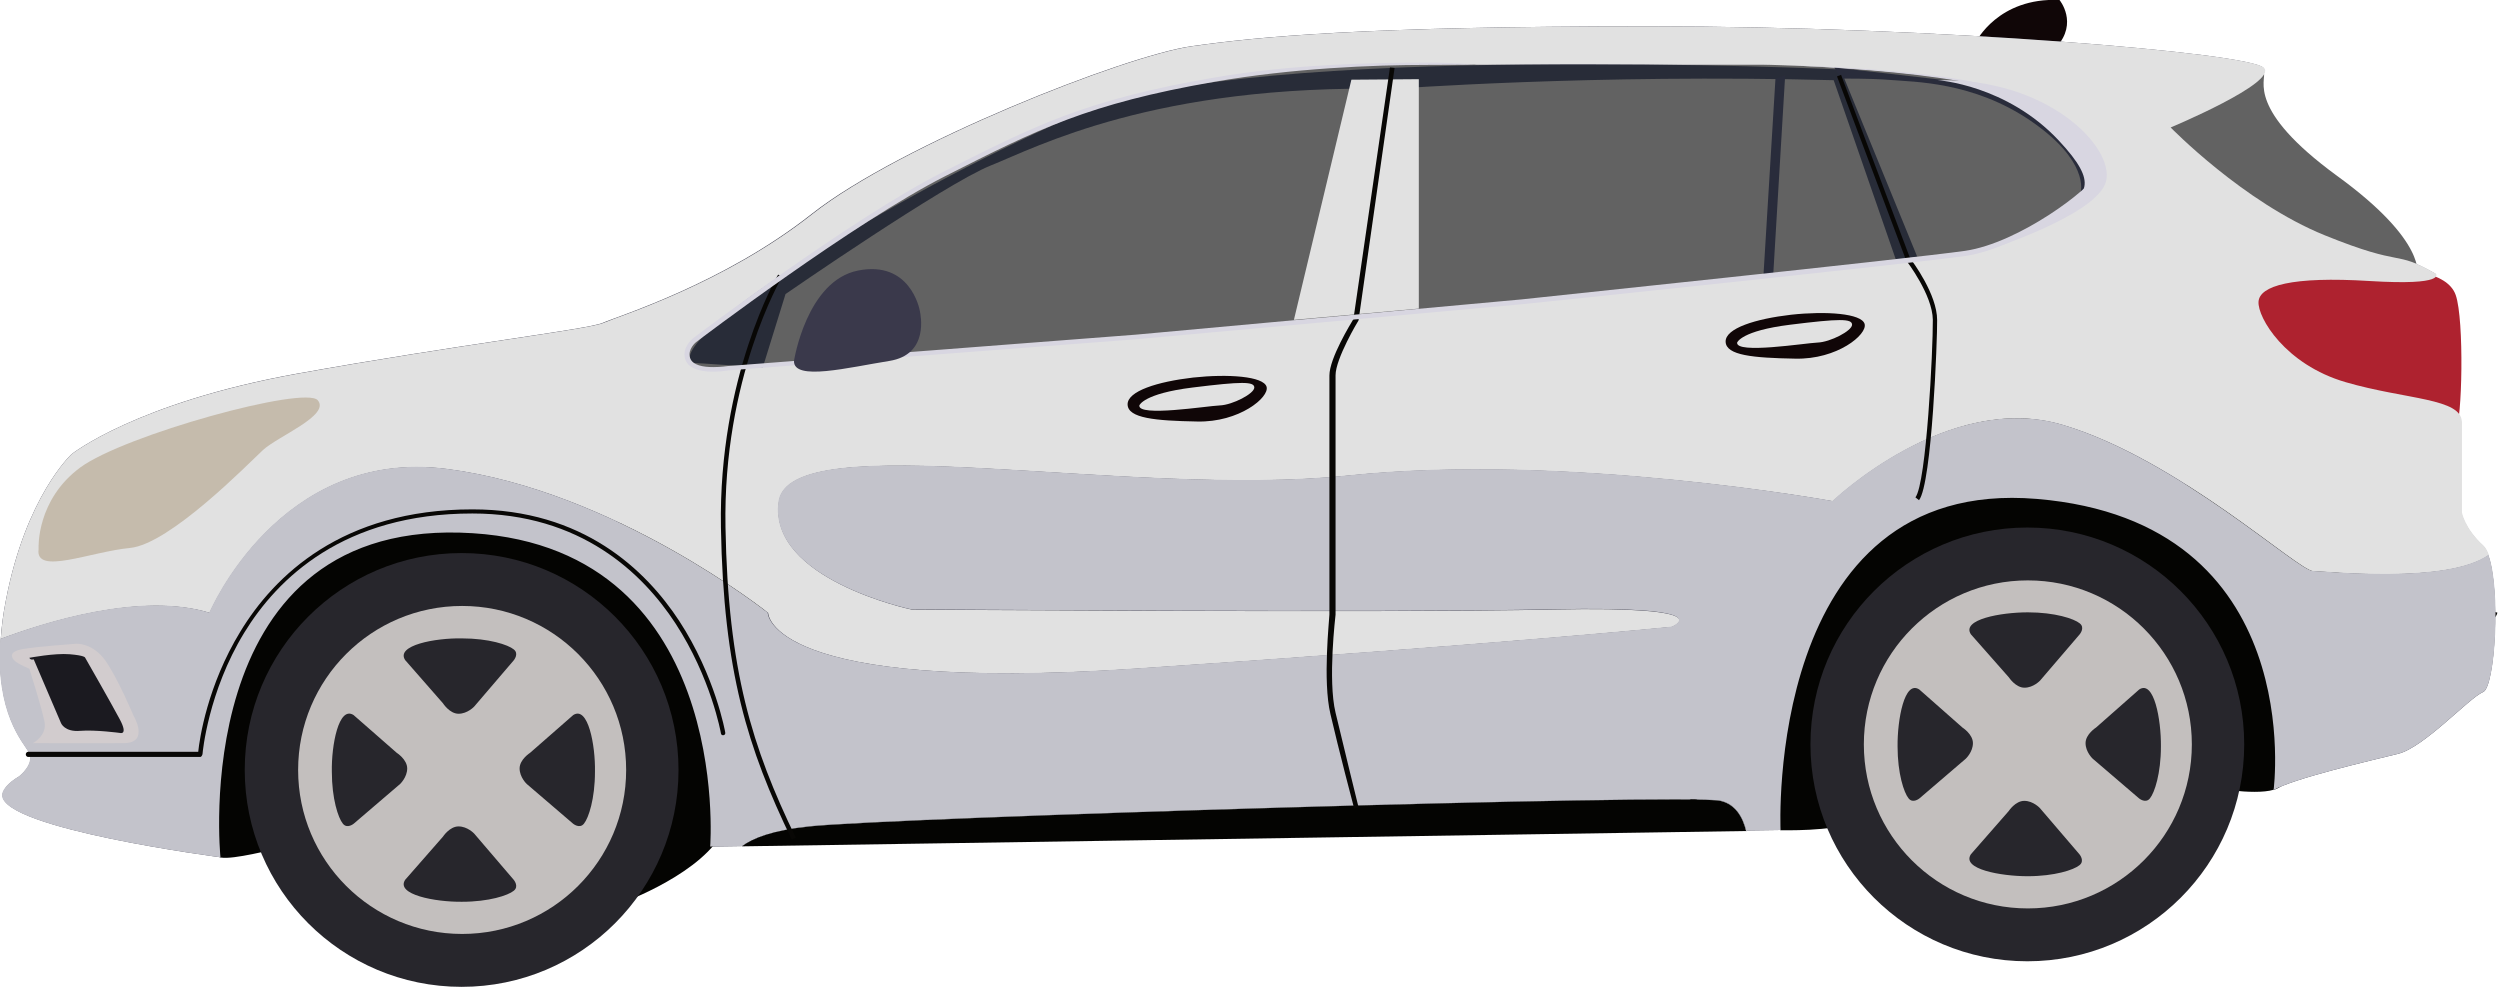 <svg width="76" height="30" viewBox="0 0 76 30" fill="none" xmlns="http://www.w3.org/2000/svg">
<g clip-path="url(#clip0)">
<path d="M60.07 1.274C60.07 1.274 60.738 -0.085 62.609 -1.08851e-05C62.609 -1.08851e-05 63.184 0.691 62.516 1.429C61.848 2.174 60.07 1.274 60.07 1.274Z" fill="#100607"/>
<path d="M75.641 16.875C75.594 16.744 75.54 16.65 75.478 16.588C74.903 16.068 74.818 15.571 74.818 15.571V12.837C74.818 12.099 73.125 12.154 71.284 11.618C69.444 11.082 68.605 9.653 68.636 9.172C68.667 8.69 69.638 8.395 72.014 8.543C74.383 8.69 74.025 8.317 74.025 8.317C72.713 7.572 73.117 8.154 70.647 7.152C68.178 6.151 65.964 3.875 65.964 3.875C65.964 3.875 69.234 2.508 68.799 2.058C68.364 1.608 58.874 0.8 50.137 0.8C41.408 0.8 38.232 1.118 36.213 1.406C34.194 1.693 27.375 4.38 24.68 6.5C21.986 8.628 18.794 9.607 18.32 9.816C17.846 10.018 13.971 10.469 9.055 11.354C4.139 12.239 2.175 13.808 2.175 13.808C2.175 13.808 0.784 15.089 0.179 18.25C0.093 18.677 0.047 19.066 0.023 19.423C-0.14 21.698 0.722 22.568 0.885 22.871C1.08 23.22 0.59 23.601 0.59 23.601C0.054 23.919 0.078 24.168 0.078 24.168C0.047 25.193 6.718 26.063 6.718 26.063C6.718 26.063 5.669 15.959 13.987 16.192C22.304 16.425 21.59 25.736 21.59 25.736L22.56 25.721C22.879 25.488 23.484 25.239 24.626 25.115C27.142 24.851 51.294 24.121 52.304 24.339C52.754 24.44 52.98 24.843 53.088 25.247L54.129 25.232C54.129 25.232 53.632 14.476 61.918 15.167C70.205 15.858 69.117 24.02 69.117 24.02C69.692 23.671 72.107 23.112 72.899 22.917C73.692 22.723 75.058 21.217 75.485 21.038C75.858 20.883 76.013 17.901 75.641 16.875Z" fill="#353544"/>
<path d="M52.514 23.671C52.553 23.803 54.121 25.239 54.121 25.239C54.121 25.239 55.799 25.278 56.257 24.999C56.707 24.719 67.401 23.966 67.401 23.966C67.401 23.966 68.931 24.238 69.319 23.911C69.707 23.585 71.245 16.782 71.245 16.782L60.272 12.092C60.272 12.099 50.758 17.8 52.514 23.671Z" fill="#040402"/>
<path d="M68.279 2.206C68.279 2.206 68.745 1.973 68.822 2.206C68.9 2.439 68.279 3.324 71.043 5.343C73.816 7.354 73.482 8.38 73.482 8.38L65.506 6.298C65.506 6.298 63.759 2.703 68.279 2.206Z" fill="#626262"/>
<path d="M72.969 8.209C72.969 8.209 74.39 8.209 74.654 8.97C74.918 9.731 74.849 12.829 74.654 13.062C74.453 13.295 66.632 10.259 66.632 10.259C66.632 10.259 68.279 7.455 72.969 8.209Z" fill="#AE222F"/>
<path d="M5.623 23.647C5.623 23.647 6.329 26.016 6.718 26.07C7.106 26.133 8.232 25.83 8.589 25.775C8.939 25.729 18.732 27.515 18.732 27.515C18.732 27.515 21.069 26.707 21.892 25.434C22.723 24.168 23.477 16.681 23.477 16.681L14.553 15.151L10.375 15.905L7.285 18.716L5.623 23.647Z" fill="#040402"/>
<path d="M51.45 24.401L51.372 24.284C51.388 24.276 52.715 23.391 52.995 22.599C53.018 22.529 53.05 22.413 53.096 22.257C53.329 21.434 53.88 19.5 55.092 17.753C56.614 15.571 58.649 14.414 61.134 14.313C64.434 14.181 66.508 15.555 67.665 16.728C68.791 17.869 69.288 19.05 69.389 19.291C71.905 19.345 75.656 19.205 75.788 18.592L75.92 18.623C75.889 18.77 75.781 19.229 72.527 19.384C70.942 19.462 69.358 19.423 69.343 19.423H69.296L69.28 19.376C69.273 19.361 68.807 18.064 67.572 16.813C66.43 15.664 64.396 14.313 61.142 14.445C57.321 14.592 54.665 17.233 53.228 22.296C53.181 22.459 53.15 22.568 53.127 22.646C52.832 23.484 51.504 24.362 51.45 24.401Z" fill="#080705"/>
<path d="M6.376 18.631C6.376 18.631 8.496 13.598 13.591 14.258C18.685 14.918 23.352 18.631 23.352 18.631C23.352 18.631 23.352 21.069 34.489 20.331C45.625 19.586 50.828 19.058 50.828 19.058C50.828 19.058 52.42 18.421 47.225 18.53C42.03 18.638 27.709 18.53 27.709 18.53C27.709 18.53 23.36 17.613 23.679 15.26C23.997 12.907 34.287 15.159 40.973 14.46C47.66 13.761 55.721 15.237 55.721 15.237C55.721 15.237 59.224 11.866 62.726 12.923C66.228 13.971 69.871 17.365 70.329 17.365C70.702 17.365 74.391 17.769 75.664 16.875C75.618 16.744 75.563 16.65 75.501 16.588C74.926 16.068 74.841 15.571 74.841 15.571V12.837C74.841 12.099 73.148 12.154 71.307 11.618C69.467 11.082 68.628 9.653 68.659 9.172C68.69 8.69 69.661 8.395 72.037 8.543C74.406 8.69 74.049 8.317 74.049 8.317C72.736 7.572 73.14 8.154 70.671 7.152C68.201 6.151 65.988 3.875 65.988 3.875C65.988 3.875 69.257 2.508 68.822 2.058C68.387 1.608 58.897 0.8 50.161 0.8C41.432 0.8 38.255 1.118 36.236 1.406C34.217 1.693 27.398 4.38 24.704 6.5C22.009 8.628 18.817 9.607 18.343 9.816C17.87 10.018 13.994 10.469 9.079 11.354C4.139 12.239 2.175 13.808 2.175 13.808C2.175 13.808 0.784 15.089 0.179 18.25C0.093 18.677 0.047 19.066 0.023 19.423C1.313 18.941 4.271 17.986 6.376 18.631Z" fill="#E1E1E1"/>
<path d="M70.313 17.357C69.855 17.357 66.205 13.963 62.71 12.915C59.208 11.866 55.705 15.229 55.705 15.229C55.705 15.229 47.644 13.746 40.958 14.453C34.271 15.151 23.981 12.899 23.663 15.252C23.345 17.605 27.694 18.522 27.694 18.522C27.694 18.522 42.014 18.631 47.209 18.522C52.405 18.413 50.813 19.05 50.813 19.05C50.813 19.05 45.617 19.578 34.473 20.324C23.337 21.069 23.337 18.623 23.337 18.623C23.337 18.623 18.669 14.911 13.575 14.251C8.48 13.59 6.36 18.623 6.36 18.623C4.264 17.978 1.297 18.926 0.008 19.423C-0.155 21.698 0.707 22.568 0.87 22.871C1.064 23.22 0.575 23.601 0.575 23.601C0.039 23.919 0.062 24.168 0.062 24.168C0.031 25.193 6.702 26.063 6.702 26.063C6.702 26.063 5.669 15.959 13.987 16.192C22.304 16.425 21.59 25.736 21.59 25.736L22.56 25.721C22.879 25.488 23.484 25.239 24.626 25.115C27.142 24.851 51.294 24.121 52.304 24.339C52.754 24.439 52.98 24.843 53.088 25.247L54.129 25.232C54.129 25.232 53.632 14.476 61.918 15.167C70.204 15.858 69.117 24.02 69.117 24.02C69.692 23.671 72.107 23.112 72.899 22.917C73.692 22.723 75.058 21.217 75.485 21.038C75.866 20.875 76.029 17.893 75.648 16.868C74.367 17.761 70.686 17.357 70.313 17.357Z" fill="#C3C3CB"/>
<path d="M52.296 24.346C51.287 24.121 27.134 24.859 24.618 25.123C23.477 25.239 22.871 25.488 22.552 25.729L53.081 25.263C52.98 24.843 52.754 24.447 52.296 24.346Z" fill="#040402"/>
<path d="M1.173 16.658C1.173 16.658 1.103 15.198 2.439 14.212C3.774 13.226 9.273 11.711 9.661 12.169C10.049 12.627 8.442 13.264 7.991 13.684C7.541 14.103 5.164 16.541 3.953 16.658C2.741 16.774 1.064 17.497 1.173 16.697" fill="#C5BBAC"/>
<path d="M0.45 20.091C0.342 19.99 0.256 19.811 0.683 19.733C1.111 19.656 2.314 19.57 2.314 19.57C2.314 19.57 2.819 19.531 3.215 20.098C3.603 20.665 4.054 21.745 4.054 21.745C4.054 21.745 4.559 22.584 3.774 22.591C2.982 22.599 1.002 22.591 1.002 22.591C1.002 22.591 1.444 22.358 1.351 21.931C1.266 21.504 0.893 20.331 0.893 20.331C0.893 20.331 0.559 20.192 0.45 20.091Z" fill="#D2CCCE"/>
<path d="M1.025 20.044L1.856 21.985C1.856 21.985 1.965 22.257 2.431 22.218C2.897 22.18 3.642 22.281 3.642 22.281C3.642 22.281 3.906 22.366 3.642 21.869C3.378 21.372 2.586 19.99 2.586 19.99C2.586 19.99 2.578 19.927 2.12 19.889C1.662 19.85 0.893 19.997 0.893 19.997C0.893 19.997 0.916 20.075 1.025 20.044Z" fill="#1B1A20"/>
<path d="M21.108 10.344C21.108 10.344 25.907 6.702 28.711 5.289C31.507 3.875 33.083 3.091 36.919 2.431C40.756 1.771 44.88 1.965 44.88 1.965H53.531C53.531 1.965 59.969 2.066 61.46 3.005C62.943 3.945 63.922 4.893 63.774 5.351C63.627 5.809 61.398 7.471 59.752 7.704C58.097 7.945 46.27 9.179 46.27 9.179L34.551 10.251L22.133 11.198C22.133 11.198 21.054 11.393 20.914 10.896C20.813 10.577 21.108 10.344 21.108 10.344Z" fill="#626262"/>
<path d="M23.189 11.168L23.88 8.939C23.88 8.939 28.734 5.584 30.116 5.032C31.499 4.481 35.102 2.555 42.332 2.703C42.332 2.703 48.413 2.244 55.744 2.438L57.639 7.906L58.284 7.805L55.954 2.112C55.954 2.112 37.983 1.274 32.936 3.401C27.888 5.529 20.316 10.135 21.007 11.028L23.189 11.168Z" fill="#282C38"/>
<path d="M41.082 2.423L39.335 9.723L43.132 9.381V2.407L41.082 2.423Z" fill="#E1E1E1"/>
<path d="M53.904 8.387L53.609 8.372L53.974 2.392L54.269 2.291L53.904 8.387Z" fill="#292C3B"/>
<path d="M55.969 2.392C55.969 2.392 56.777 2.376 57.476 2.431C58.175 2.493 59.984 2.477 61.732 3.673C63.479 4.869 63.301 5.793 63.223 5.941C63.145 6.089 63.526 5.832 63.526 5.832L63.603 5.203L62.283 3.471L60.218 2.563L55.76 2.05L55.969 2.392Z" fill="#292C3B"/>
<path d="M58.913 2.439C58.913 2.439 61.002 2.578 62.586 4.271C63.844 5.615 63.409 5.902 62.586 6.469C61.763 7.036 60.334 7.634 60.334 7.634C60.334 7.634 63.759 6.554 64.023 5.514C64.287 4.473 62.252 2.369 58.913 2.439Z" fill="#D8D6E1"/>
<path d="M14.033 30C17.675 30 20.627 27.048 20.627 23.407C20.627 19.765 17.675 16.813 14.033 16.813C10.392 16.813 7.44 19.765 7.44 23.407C7.44 27.048 10.392 30 14.033 30Z" fill="#27262C"/>
<path d="M14.049 28.392C16.802 28.392 19.035 26.16 19.035 23.407C19.035 20.653 16.802 18.421 14.049 18.421C11.295 18.421 9.063 20.653 9.063 23.407C9.063 26.16 11.295 28.392 14.049 28.392Z" fill="#C3BFBE"/>
<path d="M12.317 20.067L13.466 21.38C13.466 21.38 13.668 21.698 13.94 21.698C14.212 21.698 14.414 21.481 14.414 21.481L15.617 20.075C15.617 20.075 15.788 19.873 15.617 19.741C15.447 19.601 14.864 19.407 14.041 19.407C13.233 19.392 12.022 19.617 12.317 20.067Z" fill="#27262C"/>
<path d="M12.317 26.746L13.466 25.434C13.466 25.434 13.668 25.123 13.94 25.123C14.212 25.123 14.414 25.34 14.414 25.34L15.617 26.746C15.617 26.746 15.788 26.948 15.617 27.08C15.447 27.22 14.864 27.414 14.041 27.414C13.233 27.422 12.022 27.197 12.317 26.746Z" fill="#27262C"/>
<path d="M17.427 21.737L16.114 22.886C16.114 22.886 15.796 23.088 15.796 23.36C15.796 23.632 16.014 23.834 16.014 23.834L17.419 25.038C17.419 25.038 17.621 25.208 17.753 25.038C17.893 24.867 18.087 24.284 18.087 23.461C18.102 22.653 17.877 21.45 17.427 21.737Z" fill="#27262C"/>
<path d="M10.748 21.737L12.061 22.886C12.061 22.886 12.379 23.088 12.379 23.36C12.379 23.632 12.162 23.834 12.162 23.834L10.756 25.038C10.756 25.038 10.554 25.208 10.422 25.038C10.282 24.867 10.088 24.284 10.088 23.461C10.072 22.653 10.298 21.45 10.748 21.737Z" fill="#27262C"/>
<path d="M61.631 29.223C65.272 29.223 68.224 26.271 68.224 22.63C68.224 18.989 65.272 16.037 61.631 16.037C57.989 16.037 55.038 18.989 55.038 22.63C55.038 26.271 57.989 29.223 61.631 29.223Z" fill="#27262C"/>
<path d="M61.646 27.616C64.4 27.616 66.632 25.384 66.632 22.63C66.632 19.877 64.4 17.644 61.646 17.644C58.893 17.644 56.661 19.877 56.661 22.63C56.661 25.384 58.893 27.616 61.646 27.616Z" fill="#C3BFBE"/>
<path d="M59.915 19.283L61.072 20.595C61.072 20.595 61.274 20.906 61.545 20.906C61.817 20.906 62.019 20.689 62.019 20.689L63.223 19.283C63.223 19.283 63.394 19.081 63.223 18.949C63.052 18.809 62.47 18.615 61.646 18.615C60.831 18.615 59.62 18.832 59.915 19.283Z" fill="#27262C"/>
<path d="M59.915 25.97L61.064 24.657C61.064 24.657 61.266 24.346 61.538 24.346C61.809 24.346 62.011 24.564 62.011 24.564L63.215 25.97C63.215 25.97 63.386 26.171 63.215 26.303C63.044 26.443 62.462 26.637 61.639 26.637C60.831 26.637 59.62 26.42 59.915 25.97Z" fill="#27262C"/>
<path d="M65.032 20.96L63.72 22.117C63.72 22.117 63.401 22.319 63.401 22.591C63.401 22.863 63.619 23.065 63.619 23.065L65.025 24.269C65.025 24.269 65.227 24.439 65.359 24.269C65.498 24.098 65.692 23.515 65.692 22.692C65.7 21.877 65.483 20.665 65.032 20.96Z" fill="#27262C"/>
<path d="M58.346 20.96L59.658 22.117C59.658 22.117 59.977 22.319 59.977 22.591C59.977 22.863 59.759 23.065 59.759 23.065L58.354 24.269C58.354 24.269 58.152 24.439 58.02 24.269C57.88 24.098 57.686 23.515 57.686 22.692C57.678 21.877 57.895 20.665 58.346 20.96Z" fill="#27262C"/>
<path d="M24.067 25.519C22.731 22.754 21.993 20.424 21.916 16.029C21.838 11.455 23.632 8.379 23.655 8.348L23.772 8.418C23.756 8.449 21.97 11.494 22.055 16.029C22.133 20.393 22.863 22.715 24.191 25.465L24.067 25.519Z" fill="#080705"/>
<path d="M41.167 24.579C41.16 24.564 40.678 22.715 40.445 21.706C40.205 20.704 40.414 18.809 40.414 18.685V11.416C40.414 10.888 41.067 9.832 41.144 9.7L42.255 2.05L42.395 2.066L41.3 9.739L41.292 9.754C41.284 9.762 40.601 10.903 40.601 11.408V18.685C40.601 18.708 40.36 20.673 40.601 21.667C40.841 22.669 41.292 24.517 41.3 24.541L41.167 24.579Z" fill="#080705"/>
<path d="M58.338 15.206L58.229 15.12C58.563 14.685 58.765 10.632 58.758 9.723C58.75 8.962 57.958 7.929 57.95 7.921L57.942 7.906L55.845 2.322L55.969 2.275L58.066 7.851C58.152 7.96 58.889 8.954 58.889 9.731C58.897 10.267 58.734 14.693 58.338 15.206Z" fill="#080705"/>
<path d="M21.675 11.3C21.201 11.3 20.906 11.168 20.828 10.911C20.727 10.562 21.046 10.305 21.061 10.29C21.108 10.251 25.9 6.624 28.672 5.226C31.476 3.805 33.021 3.029 36.896 2.361C39.265 1.949 41.734 1.903 43.389 1.903C44.289 1.903 44.864 1.965 44.872 1.965H53.523C53.787 1.965 60 2.042 61.483 2.982C62.742 3.774 64.015 4.815 63.829 5.39C63.673 5.863 61.406 7.541 59.744 7.782C58.113 8.014 46.379 9.242 46.262 9.249L34.543 10.313L22.133 11.261C22.125 11.261 21.924 11.3 21.675 11.3ZM43.396 1.973C41.75 1.973 39.288 2.074 36.927 2.485C33.075 3.153 31.53 3.937 28.742 5.351C25.977 6.749 21.201 10.368 21.155 10.406C21.155 10.406 20.898 10.616 20.976 10.872C21.046 11.113 21.395 11.16 21.683 11.16C21.916 11.16 22.118 11.129 22.118 11.129L34.535 10.173L46.254 9.102C46.371 9.086 58.105 7.859 59.736 7.626C61.398 7.385 63.58 5.708 63.705 5.32C63.837 4.924 62.897 3.961 61.421 3.021C59.969 2.105 53.593 1.957 53.531 1.957H44.88C44.864 1.965 44.297 1.973 43.396 1.973Z" fill="#D8D6E1"/>
<path d="M6.089 23.011H0.854C0.815 23.011 0.784 22.972 0.784 22.933C0.784 22.894 0.815 22.855 0.854 22.855H6.026C6.065 22.467 6.306 20.836 7.308 19.198C8.333 17.512 10.391 15.485 14.359 15.485C17.722 15.485 19.632 17.326 20.65 18.879C21.745 20.556 22.048 22.257 22.048 22.273C22.055 22.312 22.032 22.343 21.993 22.351C21.954 22.358 21.923 22.335 21.916 22.296C21.916 22.281 21.613 20.603 20.533 18.949C19.539 17.427 17.66 15.61 14.359 15.61C10.453 15.61 8.434 17.582 7.424 19.236C6.329 21.03 6.158 22.886 6.158 22.91C6.158 22.941 6.127 23.011 6.089 23.011Z" fill="#080705"/>
<path d="M24.137 10.973C24.137 10.973 24.517 8.535 26.086 8.224C27.655 7.914 27.95 9.366 27.965 9.459C27.981 9.552 28.261 10.779 27.033 10.973C25.806 11.168 24.121 11.595 24.137 10.973Z" fill="#3A394B"/>
<path d="M34.279 12.301C34.264 11.89 35.196 11.602 36.267 11.478C37.339 11.362 38.411 11.439 38.504 11.758C38.597 12.076 37.673 12.845 36.392 12.814C35.118 12.791 34.295 12.713 34.279 12.301Z" fill="#100607"/>
<path d="M34.636 12.325C34.636 12.325 34.753 11.967 36.252 11.781C37.751 11.595 38.131 11.595 38.131 11.781C38.131 11.967 37.471 12.309 37.083 12.325C36.694 12.34 34.59 12.682 34.636 12.325Z" fill="#E1E1E1"/>
<path d="M52.459 10.391C52.444 9.979 53.376 9.692 54.447 9.568C55.519 9.451 56.591 9.529 56.684 9.847C56.777 10.166 55.853 10.934 54.572 10.903C53.29 10.88 52.475 10.803 52.459 10.391Z" fill="#100607"/>
<path d="M52.809 10.414C52.809 10.414 52.925 10.057 54.424 9.871C55.923 9.684 56.303 9.684 56.303 9.871C56.303 10.057 55.643 10.399 55.255 10.414C54.874 10.43 52.762 10.771 52.809 10.414Z" fill="#E1E1E1"/>
</g>
<defs>
<clipPath id="clip0">
<rect width="75.92" height="30" fill="white"/>
</clipPath>
</defs>
</svg>
